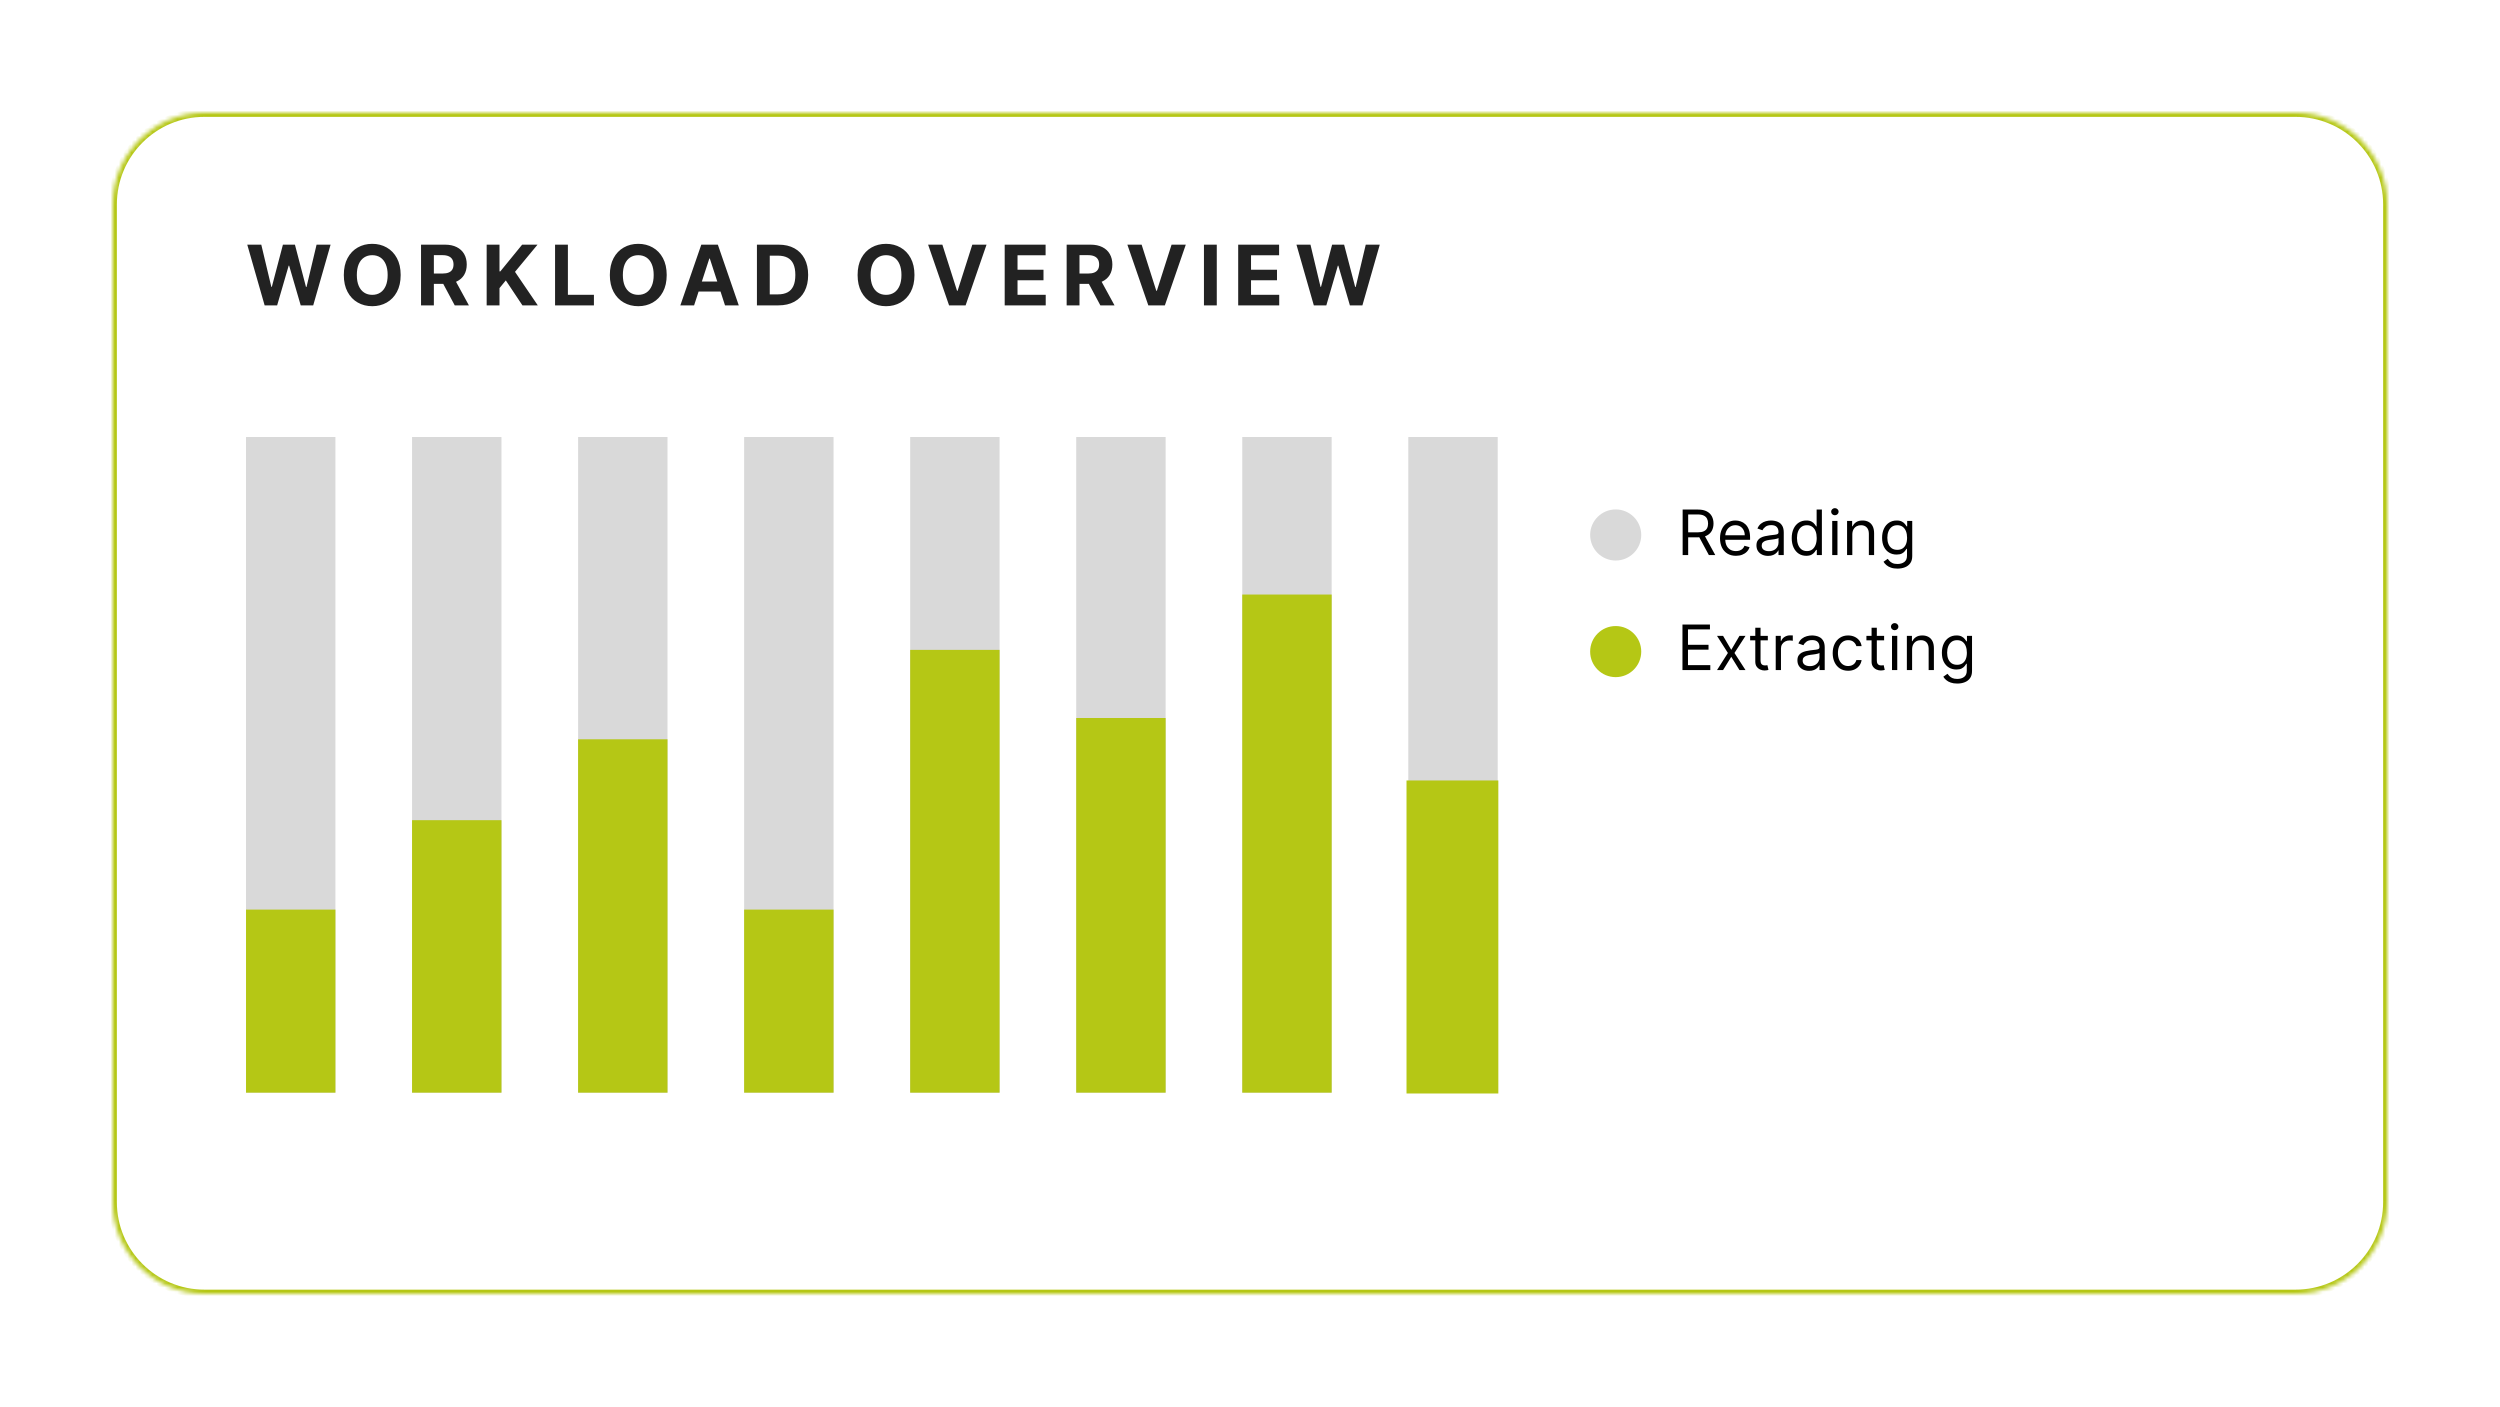 <svg width="599" height="337" viewBox="0 0 599 337" fill="none" xmlns="http://www.w3.org/2000/svg">
<g filter="url(#filter0_d_53_1162)">
<mask id="path-1-inside-1_53_1162" fill="white">
<path d="M11 40C11 27.85 20.85 18 33 18H534C546.15 18 556 27.85 556 40V279C556 291.15 546.15 301 534 301H33C20.85 301 11 291.15 11 279V40Z"/>
</mask>
<path d="M11 40C11 27.85 20.85 18 33 18H534C546.15 18 556 27.85 556 40V279C556 291.15 546.15 301 534 301H33C20.85 301 11 291.15 11 279V40Z" fill="white" fill-opacity="0.9" shape-rendering="crispEdges"/>
<path d="M33 19H534V17H33V19ZM555 40V279H557V40H555ZM534 300H33V302H534V300ZM12 279V40H10V279H12ZM33 300C21.402 300 12 290.598 12 279H10C10 291.703 20.297 302 33 302V300ZM555 279C555 290.598 545.598 300 534 300V302C546.703 302 557 291.703 557 279H555ZM534 19C545.598 19 555 28.402 555 40H557C557 27.297 546.703 17 534 17V19ZM33 17C20.297 17 10 27.297 10 40H12C12 28.402 21.402 19 33 19V17Z" fill="#B5C715" mask="url(#path-1-inside-1_53_1162)"/>
</g>
<rect x="58.945" y="104.708" width="21.422" height="157.094" fill="#D9D9D9"/>
<rect x="58.945" y="217.938" width="21.422" height="43.864" fill="#B5C715"/>
<rect x="218.078" y="104.708" width="21.422" height="157.094" fill="#D9D9D9"/>
<rect x="138.512" y="104.708" width="21.422" height="157.094" fill="#D9D9D9"/>
<rect x="297.646" y="104.708" width="21.422" height="157.094" fill="#D9D9D9"/>
<rect x="98.728" y="104.708" width="21.422" height="157.094" fill="#D9D9D9"/>
<rect x="257.863" y="104.708" width="21.422" height="157.094" fill="#D9D9D9"/>
<rect x="178.295" y="104.708" width="21.422" height="157.094" fill="#D9D9D9"/>
<rect x="337.43" y="104.708" width="21.422" height="157.094" fill="#D9D9D9"/>
<rect x="98.728" y="196.516" width="21.422" height="65.286" fill="#B5C715"/>
<rect x="138.512" y="177.135" width="21.422" height="84.668" fill="#B5C715"/>
<rect x="178.295" y="217.938" width="21.422" height="43.864" fill="#B5C715"/>
<rect x="218.078" y="155.712" width="21.422" height="106.09" fill="#B5C715"/>
<rect x="257.863" y="172.034" width="21.422" height="89.768" fill="#B5C715"/>
<rect x="297.646" y="142.451" width="21.422" height="119.351" fill="#B5C715"/>
<rect x="337" y="187" width="22" height="75" fill="#B5C715"/>
<circle cx="387.121" cy="128.181" r="6.121" fill="#D9D9D9"/>
<circle cx="387.121" cy="156.121" r="6.121" fill="#B5C715"/>
<path d="M403.163 133V122.091H406.85C407.702 122.091 408.401 122.237 408.948 122.528C409.495 122.815 409.9 123.211 410.163 123.716C410.426 124.22 410.557 124.793 410.557 125.436C410.557 126.079 410.426 126.649 410.163 127.146C409.9 127.643 409.497 128.034 408.954 128.318C408.41 128.598 407.716 128.739 406.871 128.739H403.888V127.545H406.828C407.411 127.545 407.879 127.46 408.235 127.29C408.593 127.119 408.852 126.878 409.012 126.565C409.176 126.249 409.257 125.873 409.257 125.436C409.257 124.999 409.176 124.618 409.012 124.291C408.849 123.964 408.588 123.712 408.229 123.534C407.871 123.353 407.396 123.263 406.807 123.263H404.485V133H403.163ZM408.298 128.099L410.983 133H409.449L406.807 128.099H408.298ZM415.93 133.17C415.142 133.17 414.462 132.996 413.89 132.648C413.322 132.297 412.883 131.807 412.574 131.178C412.269 130.546 412.116 129.811 412.116 128.973C412.116 128.135 412.269 127.396 412.574 126.757C412.883 126.114 413.313 125.614 413.863 125.255C414.417 124.893 415.064 124.712 415.802 124.712C416.229 124.712 416.649 124.783 417.065 124.925C417.48 125.067 417.859 125.298 418.199 125.617C418.54 125.933 418.812 126.352 419.014 126.874C419.217 127.396 419.318 128.039 419.318 128.803V129.335H413.011V128.249H418.04C418.04 127.787 417.947 127.375 417.763 127.013C417.582 126.651 417.322 126.365 416.985 126.155C416.651 125.946 416.257 125.841 415.802 125.841C415.302 125.841 414.868 125.965 414.503 126.214C414.14 126.459 413.862 126.778 413.666 127.173C413.471 127.567 413.373 127.989 413.373 128.44V129.165C413.373 129.783 413.48 130.306 413.693 130.736C413.91 131.162 414.21 131.487 414.593 131.711C414.977 131.931 415.422 132.041 415.93 132.041C416.261 132.041 416.559 131.995 416.825 131.903C417.095 131.807 417.328 131.665 417.523 131.477C417.718 131.285 417.869 131.047 417.976 130.763L419.19 131.104C419.062 131.516 418.848 131.878 418.546 132.19C418.244 132.499 417.871 132.741 417.427 132.915C416.983 133.085 416.484 133.17 415.93 133.17ZM423.638 133.192C423.12 133.192 422.649 133.094 422.226 132.899C421.804 132.7 421.468 132.414 421.22 132.041C420.971 131.665 420.847 131.21 420.847 130.678C420.847 130.209 420.939 129.829 421.124 129.538C421.308 129.243 421.555 129.012 421.864 128.845C422.173 128.678 422.514 128.554 422.887 128.472C423.263 128.387 423.642 128.32 424.022 128.27C424.519 128.206 424.922 128.158 425.231 128.126C425.543 128.091 425.77 128.032 425.913 127.95C426.058 127.869 426.131 127.727 426.131 127.524V127.482C426.131 126.956 425.987 126.548 425.699 126.256C425.415 125.965 424.984 125.82 424.405 125.82C423.805 125.82 423.334 125.951 422.993 126.214C422.653 126.477 422.413 126.757 422.274 127.055L421.081 126.629C421.294 126.132 421.578 125.745 421.933 125.468C422.292 125.187 422.683 124.992 423.105 124.882C423.531 124.768 423.95 124.712 424.362 124.712C424.625 124.712 424.927 124.744 425.268 124.808C425.612 124.868 425.944 124.994 426.264 125.186C426.587 125.377 426.855 125.667 427.068 126.054C427.281 126.441 427.388 126.96 427.388 127.609V133H426.131V131.892H426.067C425.982 132.07 425.84 132.26 425.641 132.462C425.442 132.664 425.177 132.837 424.847 132.979C424.517 133.121 424.114 133.192 423.638 133.192ZM423.83 132.062C424.327 132.062 424.746 131.965 425.087 131.77C425.431 131.574 425.691 131.322 425.865 131.013C426.042 130.704 426.131 130.379 426.131 130.038V128.888C426.078 128.952 425.96 129.01 425.779 129.064C425.602 129.113 425.396 129.158 425.161 129.197C424.931 129.232 424.705 129.264 424.485 129.293C424.268 129.317 424.093 129.339 423.958 129.357C423.631 129.399 423.325 129.468 423.041 129.564C422.761 129.657 422.534 129.797 422.36 129.985C422.189 130.17 422.104 130.422 422.104 130.741C422.104 131.178 422.265 131.509 422.589 131.732C422.915 131.952 423.329 132.062 423.83 132.062ZM432.772 133.17C432.09 133.17 431.488 132.998 430.966 132.654C430.444 132.306 430.036 131.816 429.741 131.184C429.446 130.548 429.299 129.797 429.299 128.93C429.299 128.071 429.446 127.325 429.741 126.693C430.036 126.061 430.446 125.573 430.972 125.228C431.497 124.884 432.104 124.712 432.793 124.712C433.326 124.712 433.747 124.8 434.056 124.978C434.368 125.152 434.606 125.351 434.769 125.575C434.936 125.795 435.066 125.976 435.158 126.118H435.265V122.091H436.522V133H435.307V131.743H435.158C435.066 131.892 434.935 132.08 434.764 132.308C434.594 132.531 434.35 132.732 434.034 132.909C433.718 133.083 433.298 133.17 432.772 133.17ZM432.942 132.041C433.447 132.041 433.873 131.91 434.221 131.647C434.569 131.381 434.833 131.013 435.015 130.544C435.196 130.072 435.286 129.527 435.286 128.909C435.286 128.298 435.197 127.764 435.02 127.306C434.842 126.844 434.579 126.485 434.231 126.23C433.883 125.971 433.454 125.841 432.942 125.841C432.41 125.841 431.966 125.978 431.611 126.251C431.259 126.521 430.995 126.888 430.817 127.354C430.643 127.815 430.556 128.334 430.556 128.909C430.556 129.491 430.645 130.021 430.822 130.496C431.003 130.969 431.27 131.345 431.621 131.626C431.977 131.903 432.417 132.041 432.942 132.041ZM438.999 133V124.818H440.256V133H438.999ZM439.638 123.455C439.393 123.455 439.182 123.371 439.004 123.204C438.83 123.037 438.743 122.837 438.743 122.602C438.743 122.368 438.83 122.167 439.004 122C439.182 121.833 439.393 121.75 439.638 121.75C439.883 121.75 440.093 121.833 440.267 122C440.444 122.167 440.533 122.368 440.533 122.602C440.533 122.837 440.444 123.037 440.267 123.204C440.093 123.371 439.883 123.455 439.638 123.455ZM443.816 128.078V133H442.558V124.818H443.773V126.097H443.879C444.071 125.681 444.362 125.347 444.753 125.095C445.144 124.839 445.648 124.712 446.266 124.712C446.82 124.712 447.305 124.825 447.72 125.053C448.136 125.276 448.459 125.617 448.689 126.075C448.92 126.53 449.036 127.105 449.036 127.801V133H447.779V127.886C447.779 127.244 447.612 126.743 447.278 126.384C446.944 126.022 446.486 125.841 445.904 125.841C445.502 125.841 445.144 125.928 444.828 126.102C444.515 126.276 444.268 126.53 444.087 126.864C443.906 127.197 443.816 127.602 443.816 128.078ZM454.635 136.239C454.028 136.239 453.506 136.161 453.069 136.004C452.633 135.852 452.269 135.649 451.977 135.397C451.69 135.148 451.461 134.882 451.29 134.598L452.292 133.895C452.405 134.044 452.549 134.214 452.723 134.406C452.897 134.602 453.135 134.77 453.437 134.912C453.742 135.058 454.142 135.131 454.635 135.131C455.296 135.131 455.841 134.971 456.271 134.651C456.7 134.332 456.915 133.831 456.915 133.149V131.487H456.809C456.716 131.636 456.585 131.821 456.415 132.041C456.248 132.258 456.006 132.451 455.69 132.622C455.378 132.789 454.955 132.872 454.422 132.872C453.762 132.872 453.169 132.716 452.643 132.403C452.121 132.091 451.708 131.636 451.402 131.04C451.1 130.443 450.949 129.719 450.949 128.866C450.949 128.028 451.097 127.299 451.391 126.677C451.686 126.052 452.096 125.569 452.622 125.228C453.147 124.884 453.755 124.712 454.444 124.712C454.976 124.712 455.399 124.8 455.711 124.978C456.027 125.152 456.269 125.351 456.436 125.575C456.606 125.795 456.738 125.976 456.83 126.118H456.958V124.818H458.172V133.234C458.172 133.938 458.013 134.509 457.693 134.95C457.377 135.393 456.951 135.718 456.415 135.924C455.882 136.134 455.289 136.239 454.635 136.239ZM454.593 131.743C455.097 131.743 455.523 131.627 455.871 131.397C456.219 131.166 456.484 130.834 456.665 130.401C456.846 129.967 456.937 129.449 456.937 128.845C456.937 128.256 456.848 127.735 456.67 127.284C456.493 126.833 456.23 126.48 455.882 126.224C455.534 125.969 455.104 125.841 454.593 125.841C454.06 125.841 453.616 125.976 453.261 126.246C452.91 126.516 452.645 126.878 452.467 127.332C452.293 127.787 452.206 128.291 452.206 128.845C452.206 129.413 452.295 129.916 452.473 130.353C452.654 130.786 452.92 131.127 453.272 131.375C453.627 131.62 454.067 131.743 454.593 131.743Z" fill="black"/>
<path d="M403.119 160.542V149.633H409.703V150.805H404.44V154.491H409.362V155.663H404.44V159.371H409.788V160.542H403.119ZM412.851 152.361L414.811 155.706L416.771 152.361H418.22L415.578 156.452L418.22 160.542H416.771L414.811 157.368L412.851 160.542H411.402L414.002 156.452L411.402 152.361H412.851ZM423.572 152.361V153.426H419.332V152.361H423.572ZM420.568 150.4H421.825V158.199C421.825 158.554 421.877 158.82 421.98 158.998C422.086 159.172 422.221 159.289 422.384 159.349C422.551 159.406 422.727 159.435 422.912 159.435C423.05 159.435 423.164 159.427 423.253 159.413C423.341 159.395 423.412 159.381 423.466 159.371L423.721 160.5C423.636 160.532 423.517 160.564 423.365 160.596C423.212 160.631 423.018 160.649 422.784 160.649C422.429 160.649 422.081 160.573 421.74 160.42C421.403 160.267 421.122 160.035 420.898 159.722C420.678 159.41 420.568 159.015 420.568 158.54V150.4ZM425.463 160.542V152.361H426.678V153.596H426.763C426.912 153.192 427.182 152.863 427.573 152.611C427.963 152.359 428.404 152.233 428.894 152.233C428.986 152.233 429.101 152.235 429.24 152.238C429.378 152.242 429.483 152.247 429.554 152.254V153.533C429.512 153.522 429.414 153.506 429.261 153.485C429.112 153.46 428.954 153.447 428.787 153.447C428.389 153.447 428.034 153.531 427.722 153.698C427.413 153.861 427.168 154.088 426.987 154.379C426.809 154.667 426.72 154.996 426.72 155.365V160.542H425.463ZM433.452 160.734C432.934 160.734 432.463 160.637 432.04 160.441C431.618 160.242 431.282 159.957 431.034 159.584C430.785 159.207 430.661 158.753 430.661 158.22C430.661 157.751 430.753 157.371 430.938 157.08C431.122 156.785 431.369 156.555 431.678 156.388C431.987 156.221 432.328 156.096 432.701 156.015C433.077 155.93 433.456 155.862 433.836 155.812C434.333 155.748 434.736 155.701 435.045 155.669C435.357 155.633 435.584 155.574 435.726 155.493C435.872 155.411 435.945 155.269 435.945 155.067V155.024C435.945 154.498 435.801 154.09 435.513 153.799C435.229 153.508 434.798 153.362 434.219 153.362C433.619 153.362 433.148 153.493 432.807 153.756C432.467 154.019 432.227 154.3 432.088 154.598L430.895 154.172C431.108 153.675 431.392 153.288 431.747 153.011C432.106 152.73 432.497 152.535 432.919 152.425C433.345 152.311 433.764 152.254 434.176 152.254C434.439 152.254 434.741 152.286 435.082 152.35C435.426 152.41 435.758 152.536 436.078 152.728C436.401 152.92 436.669 153.209 436.882 153.596C437.095 153.984 437.202 154.502 437.202 155.152V160.542H435.945V159.435H435.881C435.796 159.612 435.654 159.802 435.455 160.004C435.256 160.207 434.991 160.379 434.661 160.521C434.331 160.663 433.928 160.734 433.452 160.734ZM433.644 159.605C434.141 159.605 434.56 159.507 434.901 159.312C435.245 159.117 435.505 158.865 435.679 158.556C435.856 158.247 435.945 157.922 435.945 157.581V156.43C435.892 156.494 435.774 156.553 435.593 156.606C435.416 156.656 435.21 156.7 434.975 156.739C434.745 156.775 434.519 156.807 434.299 156.835C434.082 156.86 433.907 156.881 433.772 156.899C433.445 156.942 433.139 157.011 432.855 157.107C432.575 157.199 432.348 157.339 432.174 157.528C432.003 157.712 431.918 157.964 431.918 158.284C431.918 158.721 432.079 159.051 432.403 159.275C432.729 159.495 433.143 159.605 433.644 159.605ZM442.82 160.713C442.053 160.713 441.393 160.532 440.839 160.17C440.285 159.807 439.859 159.308 439.56 158.673C439.262 158.037 439.113 157.311 439.113 156.494C439.113 155.663 439.266 154.93 439.571 154.294C439.88 153.655 440.31 153.156 440.86 152.797C441.414 152.435 442.06 152.254 442.799 152.254C443.374 152.254 443.893 152.361 444.354 152.574C444.816 152.787 445.194 153.085 445.489 153.469C445.784 153.852 445.967 154.3 446.038 154.811H444.781C444.685 154.438 444.472 154.108 444.141 153.82C443.815 153.529 443.374 153.383 442.82 153.383C442.33 153.383 441.901 153.511 441.531 153.767C441.166 154.019 440.88 154.376 440.674 154.838C440.471 155.296 440.37 155.834 440.37 156.452C440.37 157.084 440.469 157.634 440.668 158.103C440.871 158.572 441.155 158.936 441.521 159.195C441.89 159.454 442.323 159.584 442.82 159.584C443.147 159.584 443.444 159.527 443.71 159.413C443.976 159.3 444.202 159.136 444.386 158.923C444.571 158.71 444.702 158.454 444.781 158.156H446.038C445.967 158.639 445.791 159.074 445.51 159.461C445.233 159.845 444.866 160.15 444.408 160.377C443.953 160.601 443.424 160.713 442.82 160.713ZM451.434 152.361V153.426H447.194V152.361H451.434ZM448.429 150.4H449.686V158.199C449.686 158.554 449.738 158.82 449.841 158.998C449.947 159.172 450.082 159.289 450.246 159.349C450.413 159.406 450.588 159.435 450.773 159.435C450.912 159.435 451.025 159.427 451.114 159.413C451.203 159.395 451.274 159.381 451.327 159.371L451.583 160.5C451.498 160.532 451.379 160.564 451.226 160.596C451.073 160.631 450.88 160.649 450.645 160.649C450.29 160.649 449.942 160.573 449.601 160.42C449.264 160.267 448.983 160.035 448.76 159.722C448.539 159.41 448.429 159.015 448.429 158.54V150.4ZM453.325 160.542V152.361H454.582V160.542H453.325ZM453.964 150.997C453.719 150.997 453.507 150.914 453.33 150.747C453.156 150.58 453.069 150.379 453.069 150.145C453.069 149.91 453.156 149.71 453.33 149.543C453.507 149.376 453.719 149.292 453.964 149.292C454.209 149.292 454.418 149.376 454.592 149.543C454.77 149.71 454.859 149.91 454.859 150.145C454.859 150.379 454.77 150.58 454.592 150.747C454.418 150.914 454.209 150.997 453.964 150.997ZM458.141 155.621V160.542H456.884V152.361H458.099V153.639H458.205C458.397 153.224 458.688 152.89 459.079 152.638C459.469 152.382 459.974 152.254 460.592 152.254C461.146 152.254 461.63 152.368 462.046 152.595C462.461 152.819 462.784 153.16 463.015 153.618C463.246 154.072 463.361 154.648 463.361 155.344V160.542H462.104V155.429C462.104 154.786 461.937 154.285 461.604 153.927C461.27 153.564 460.812 153.383 460.229 153.383C459.828 153.383 459.469 153.47 459.153 153.644C458.841 153.818 458.594 154.072 458.413 154.406C458.232 154.74 458.141 155.145 458.141 155.621ZM468.961 163.781C468.354 163.781 467.832 163.703 467.395 163.547C466.958 163.394 466.594 163.192 466.303 162.939C466.015 162.691 465.786 162.425 465.616 162.14L466.617 161.437C466.731 161.587 466.875 161.757 467.049 161.949C467.223 162.144 467.461 162.313 467.763 162.455C468.068 162.6 468.468 162.673 468.961 162.673C469.622 162.673 470.167 162.513 470.596 162.194C471.026 161.874 471.241 161.373 471.241 160.692V159.03H471.134C471.042 159.179 470.911 159.364 470.74 159.584C470.573 159.8 470.332 159.994 470.016 160.164C469.703 160.331 469.281 160.415 468.748 160.415C468.088 160.415 467.495 160.258 466.969 159.946C466.447 159.633 466.033 159.179 465.728 158.582C465.426 157.986 465.275 157.261 465.275 156.409C465.275 155.571 465.422 154.841 465.717 154.22C466.012 153.595 466.422 153.112 466.948 152.771C467.473 152.426 468.08 152.254 468.769 152.254C469.302 152.254 469.725 152.343 470.037 152.52C470.353 152.694 470.595 152.893 470.762 153.117C470.932 153.337 471.063 153.518 471.156 153.66H471.284V152.361H472.498V160.777C472.498 161.48 472.338 162.052 472.019 162.492C471.703 162.936 471.276 163.261 470.74 163.467C470.208 163.676 469.615 163.781 468.961 163.781ZM468.919 159.285C469.423 159.285 469.849 159.17 470.197 158.939C470.545 158.708 470.809 158.376 470.991 157.943C471.172 157.51 471.262 156.991 471.262 156.388C471.262 155.798 471.173 155.278 470.996 154.827C470.818 154.376 470.556 154.023 470.208 153.767C469.86 153.511 469.43 153.383 468.919 153.383C468.386 153.383 467.942 153.518 467.587 153.788C467.235 154.058 466.971 154.42 466.793 154.875C466.619 155.329 466.532 155.834 466.532 156.388C466.532 156.956 466.621 157.458 466.798 157.895C466.98 158.328 467.246 158.669 467.597 158.918C467.953 159.163 468.393 159.285 468.919 159.285Z" fill="black"/>
<path d="M63.406 73.166L59.244 58.621H62.604L65.011 68.728H65.132L67.788 58.621H70.665L73.314 68.749H73.442L75.85 58.621H79.209L75.047 73.166H72.05L69.28 63.657H69.166L66.403 73.166H63.406ZM96.001 65.894C96.001 67.48 95.7 68.829 95.099 69.942C94.502 71.055 93.688 71.905 92.656 72.492C91.628 73.074 90.473 73.365 89.19 73.365C87.897 73.365 86.737 73.072 85.71 72.485C84.682 71.898 83.87 71.048 83.274 69.935C82.677 68.822 82.379 67.475 82.379 65.894C82.379 64.308 82.677 62.958 83.274 61.846C83.87 60.733 84.682 59.885 85.71 59.303C86.737 58.716 87.897 58.422 89.19 58.422C90.473 58.422 91.628 58.716 92.656 59.303C93.688 59.885 94.502 60.733 95.099 61.846C95.7 62.958 96.001 64.308 96.001 65.894ZM92.883 65.894C92.883 64.866 92.729 64 92.421 63.294C92.118 62.589 91.69 62.054 91.136 61.689C90.582 61.325 89.933 61.142 89.19 61.142C88.447 61.142 87.798 61.325 87.244 61.689C86.69 62.054 86.259 62.589 85.951 63.294C85.648 64 85.497 64.866 85.497 65.894C85.497 66.921 85.648 67.788 85.951 68.493C86.259 69.199 86.69 69.734 87.244 70.098C87.798 70.463 88.447 70.645 89.19 70.645C89.933 70.645 90.582 70.463 91.136 70.098C91.69 69.734 92.118 69.199 92.421 68.493C92.729 67.788 92.883 66.921 92.883 65.894ZM100.879 73.166V58.621H106.618C107.716 58.621 108.654 58.818 109.43 59.211C110.211 59.599 110.806 60.15 111.213 60.865C111.625 61.576 111.831 62.411 111.831 63.373C111.831 64.338 111.622 65.169 111.206 65.865C110.789 66.557 110.185 67.087 109.395 67.456C108.609 67.826 107.657 68.01 106.54 68.01H102.697V65.539H106.042C106.629 65.539 107.117 65.458 107.505 65.297C107.894 65.136 108.183 64.895 108.372 64.573C108.566 64.251 108.663 63.851 108.663 63.373C108.663 62.889 108.566 62.482 108.372 62.151C108.183 61.819 107.891 61.569 107.498 61.398C107.11 61.223 106.62 61.135 106.028 61.135H103.954V73.166H100.879ZM108.734 66.547L112.349 73.166H108.954L105.417 66.547H108.734ZM116.604 73.166V58.621H119.679V65.034H119.871L125.105 58.621H128.791L123.394 65.134L128.855 73.166H125.176L121.192 67.186L119.679 69.033V73.166H116.604ZM132.993 73.166V58.621H136.068V70.631H142.304V73.166H132.993ZM159.741 65.894C159.741 67.48 159.44 68.829 158.839 69.942C158.242 71.055 157.428 71.905 156.396 72.492C155.368 73.074 154.213 73.365 152.93 73.365C151.637 73.365 150.477 73.072 149.45 72.485C148.422 71.898 147.61 71.048 147.014 69.935C146.417 68.822 146.119 67.475 146.119 65.894C146.119 64.308 146.417 62.958 147.014 61.846C147.61 60.733 148.422 59.885 149.45 59.303C150.477 58.716 151.637 58.422 152.93 58.422C154.213 58.422 155.368 58.716 156.396 59.303C157.428 59.885 158.242 60.733 158.839 61.846C159.44 62.958 159.741 64.308 159.741 65.894ZM156.623 65.894C156.623 64.866 156.469 64 156.161 63.294C155.858 62.589 155.43 62.054 154.876 61.689C154.322 61.325 153.673 61.142 152.93 61.142C152.186 61.142 151.538 61.325 150.984 61.689C150.43 62.054 149.999 62.589 149.691 63.294C149.388 64 149.237 64.866 149.237 65.894C149.237 66.921 149.388 67.788 149.691 68.493C149.999 69.199 150.43 69.734 150.984 70.098C151.538 70.463 152.186 70.645 152.93 70.645C153.673 70.645 154.322 70.463 154.876 70.098C155.43 69.734 155.858 69.199 156.161 68.493C156.469 67.788 156.623 66.921 156.623 65.894ZM166.306 73.166H163.01L168.031 58.621H171.995L177.009 73.166H173.713L170.07 61.945H169.956L166.306 73.166ZM166.1 67.449H173.884V69.85H166.1V67.449ZM186.516 73.166H181.359V58.621H186.558C188.021 58.621 189.281 58.912 190.337 59.495C191.393 60.072 192.205 60.903 192.773 61.987C193.346 63.072 193.632 64.369 193.632 65.88C193.632 67.395 193.346 68.697 192.773 69.786C192.205 70.875 191.388 71.71 190.323 72.293C189.262 72.875 187.993 73.166 186.516 73.166ZM184.435 70.532H186.388C187.297 70.532 188.062 70.371 188.682 70.049C189.307 69.722 189.776 69.218 190.088 68.536C190.405 67.849 190.564 66.964 190.564 65.88C190.564 64.805 190.405 63.926 190.088 63.245C189.776 62.563 189.309 62.061 188.689 61.739C188.069 61.417 187.304 61.256 186.395 61.256H184.435V70.532ZM219.106 65.894C219.106 67.48 218.805 68.829 218.204 69.942C217.607 71.055 216.793 71.905 215.76 72.492C214.733 73.074 213.578 73.365 212.295 73.365C211.002 73.365 209.842 73.072 208.814 72.485C207.787 71.898 206.975 71.048 206.378 69.935C205.782 68.822 205.483 67.475 205.483 65.894C205.483 64.308 205.782 62.958 206.378 61.846C206.975 60.733 207.787 59.885 208.814 59.303C209.842 58.716 211.002 58.422 212.295 58.422C213.578 58.422 214.733 58.716 215.76 59.303C216.793 59.885 217.607 60.733 218.204 61.846C218.805 62.958 219.106 64.308 219.106 65.894ZM215.988 65.894C215.988 64.866 215.834 64 215.526 63.294C215.223 62.589 214.795 62.054 214.241 61.689C213.687 61.325 213.038 61.142 212.295 61.142C211.551 61.142 210.903 61.325 210.349 61.689C209.795 62.054 209.364 62.589 209.056 63.294C208.753 64 208.601 64.866 208.601 65.894C208.601 66.921 208.753 67.788 209.056 68.493C209.364 69.199 209.795 69.734 210.349 70.098C210.903 70.463 211.551 70.645 212.295 70.645C213.038 70.645 213.687 70.463 214.241 70.098C214.795 69.734 215.223 69.199 215.526 68.493C215.834 67.788 215.988 66.921 215.988 65.894ZM225.791 58.621L229.307 69.672H229.442L232.965 58.621H236.374L231.359 73.166H227.396L222.375 58.621H225.791ZM240.724 73.166V58.621H250.525V61.157H243.8V64.623H250.021V67.158H243.8V70.631H250.554V73.166H240.724ZM255.57 73.166V58.621H261.309C262.408 58.621 263.345 58.818 264.122 59.211C264.903 59.599 265.497 60.15 265.904 60.865C266.316 61.576 266.522 62.411 266.522 63.373C266.522 64.338 266.314 65.169 265.897 65.865C265.48 66.557 264.877 67.087 264.086 67.456C263.3 67.826 262.348 68.01 261.231 68.01H257.389V65.539H260.734C261.321 65.539 261.809 65.458 262.197 65.297C262.585 65.136 262.874 64.895 263.063 64.573C263.257 64.251 263.354 63.851 263.354 63.373C263.354 62.889 263.257 62.482 263.063 62.151C262.874 61.819 262.583 61.569 262.19 61.398C261.801 61.223 261.311 61.135 260.72 61.135H258.646V73.166H255.57ZM263.426 66.547L267.041 73.166H263.646L260.109 66.547H263.426ZM273.533 58.621L277.048 69.672H277.183L280.706 58.621H284.115L279.101 73.166H275.138L270.116 58.621H273.533ZM291.541 58.621V73.166H288.466V58.621H291.541ZM296.671 73.166V58.621H306.472V61.157H299.746V64.623H305.968V67.158H299.746V70.631H306.501V73.166H296.671ZM314.791 73.166L310.63 58.621H313.989L316.397 68.728H316.517L319.174 58.621H322.05L324.699 68.749H324.827L327.235 58.621H330.594L326.432 73.166H323.435L320.665 63.657H320.551L317.789 73.166H314.791Z" fill="#222222"/>
<defs>
<filter id="filter0_d_53_1162" x="0.6" y="0.6" width="597.8" height="335.8" filterUnits="userSpaceOnUse" color-interpolation-filters="sRGB">
<feFlood flood-opacity="0" result="BackgroundImageFix"/>
<feColorMatrix in="SourceAlpha" type="matrix" values="0 0 0 0 0 0 0 0 0 0 0 0 0 0 0 0 0 0 127 0" result="hardAlpha"/>
<feMorphology radius="13" operator="erode" in="SourceAlpha" result="effect1_dropShadow_53_1162"/>
<feOffset dx="16" dy="9"/>
<feGaussianBlur stdDeviation="19.7"/>
<feComposite in2="hardAlpha" operator="out"/>
<feColorMatrix type="matrix" values="0 0 0 0 0.71 0 0 0 0 0.78 0 0 0 0 0.082 0 0 0 0.4 0"/>
<feBlend mode="normal" in2="BackgroundImageFix" result="effect1_dropShadow_53_1162"/>
<feBlend mode="normal" in="SourceGraphic" in2="effect1_dropShadow_53_1162" result="shape"/>
</filter>
</defs>
</svg>
